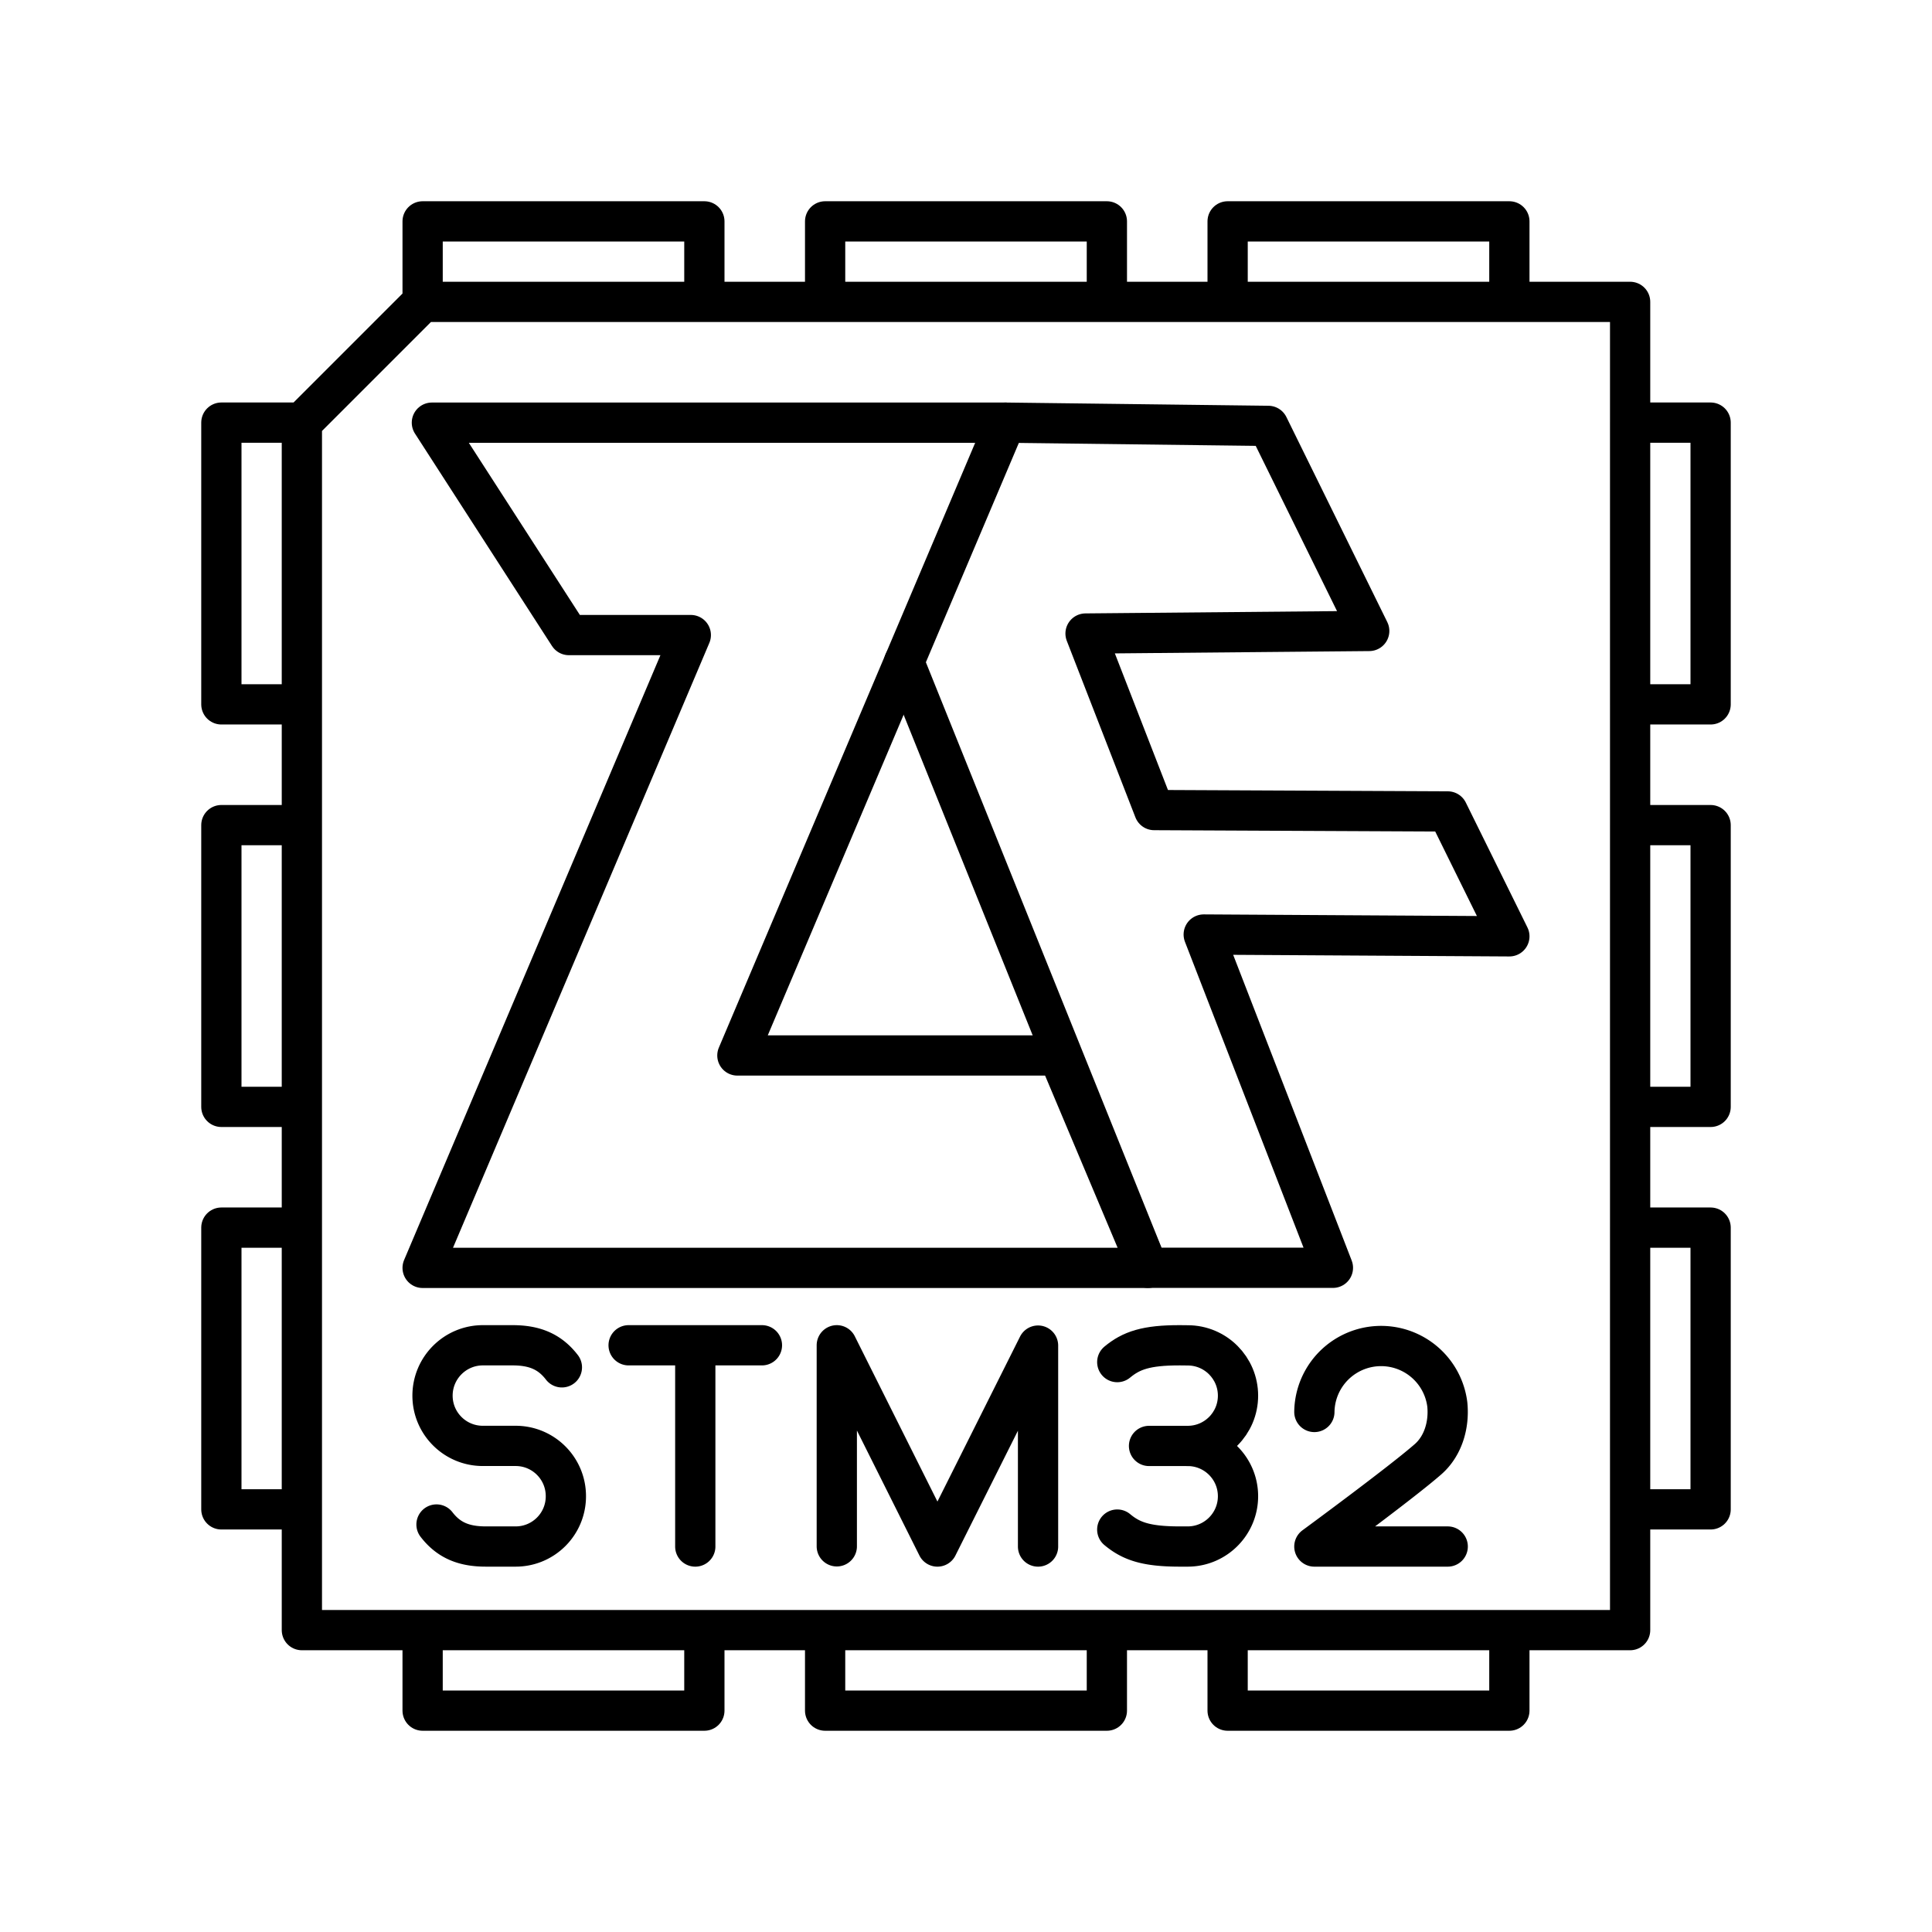 <svg xmlns="http://www.w3.org/2000/svg" width="48" height="48" viewBox="0 0 48 48"><path fill="none" stroke="currentColor" stroke-linecap="round" stroke-linejoin="round" d="M10.73 10.501h14.253L18.32 26.223h7.977L28.52 31.5H10.5l6.663-15.722h-3.029z"/><path fill="none" stroke="currentColor" stroke-linecap="round" stroke-linejoin="round" d="m24.983 10.501l6.528.08l2.507 5.095l-7.048.064l1.705 4.386l7.294.034l1.531 3.103l-7.594-.045l3.21 8.28H28.52l-6.058-15.05"/><path fill="none" stroke="currentColor" stroke-linecap="round" stroke-linejoin="round" d="M40.5 7.5h-30l-3 3v30h33zm-20-2h7v2h-7zm10 0h7v2h-7zm-20 0h7v2h-7zm10 35h7v2h-7zm10 0h7v2h-7zm-20 0h7v2h-7zm32-20v7h-2v-7zm0 10v7h-2v-7zm0-20v7h-2v-7zm-35 10v7h-2v-7zm0 10v7h-2v-7zm0-20v7h-2v-7z"/><path fill="none" stroke="currentColor" stroke-linecap="round" stroke-linejoin="round" d="M20.79 38.418v-4.995l2.5 5l2.5-4.992v4.992m-10.172-5h3.312m-1.656 5v-5m-6.429 4.453c.307.399.691.547 1.226.547h.74c.69 0 1.248-.558 1.248-1.247v-.005c0-.69-.559-1.248-1.248-1.248h-.816c-.69 0-1.249-.559-1.249-1.248h0c0-.691.56-1.252 1.252-1.252h.736c.535 0 .92.15 1.226.548m18.695 1.109a1.658 1.658 0 0 1 3.303-.187c.052.524-.114 1.04-.475 1.358c-.67.588-2.828 2.172-2.828 2.172h3.313m-8.21-.421c.346.289.718.421 1.555.421h.195c.69 0 1.25-.56 1.25-1.25h0c0-.69-.56-1.249-1.25-1.249"/><path fill="none" stroke="currentColor" stroke-linecap="round" stroke-linejoin="round" d="M27.758 33.841c.346-.288.719-.42 1.556-.418l.194.002c.69 0 1.25.56 1.25 1.25h0c0 .69-.56 1.249-1.25 1.249m-.961 0h.961"/></svg>